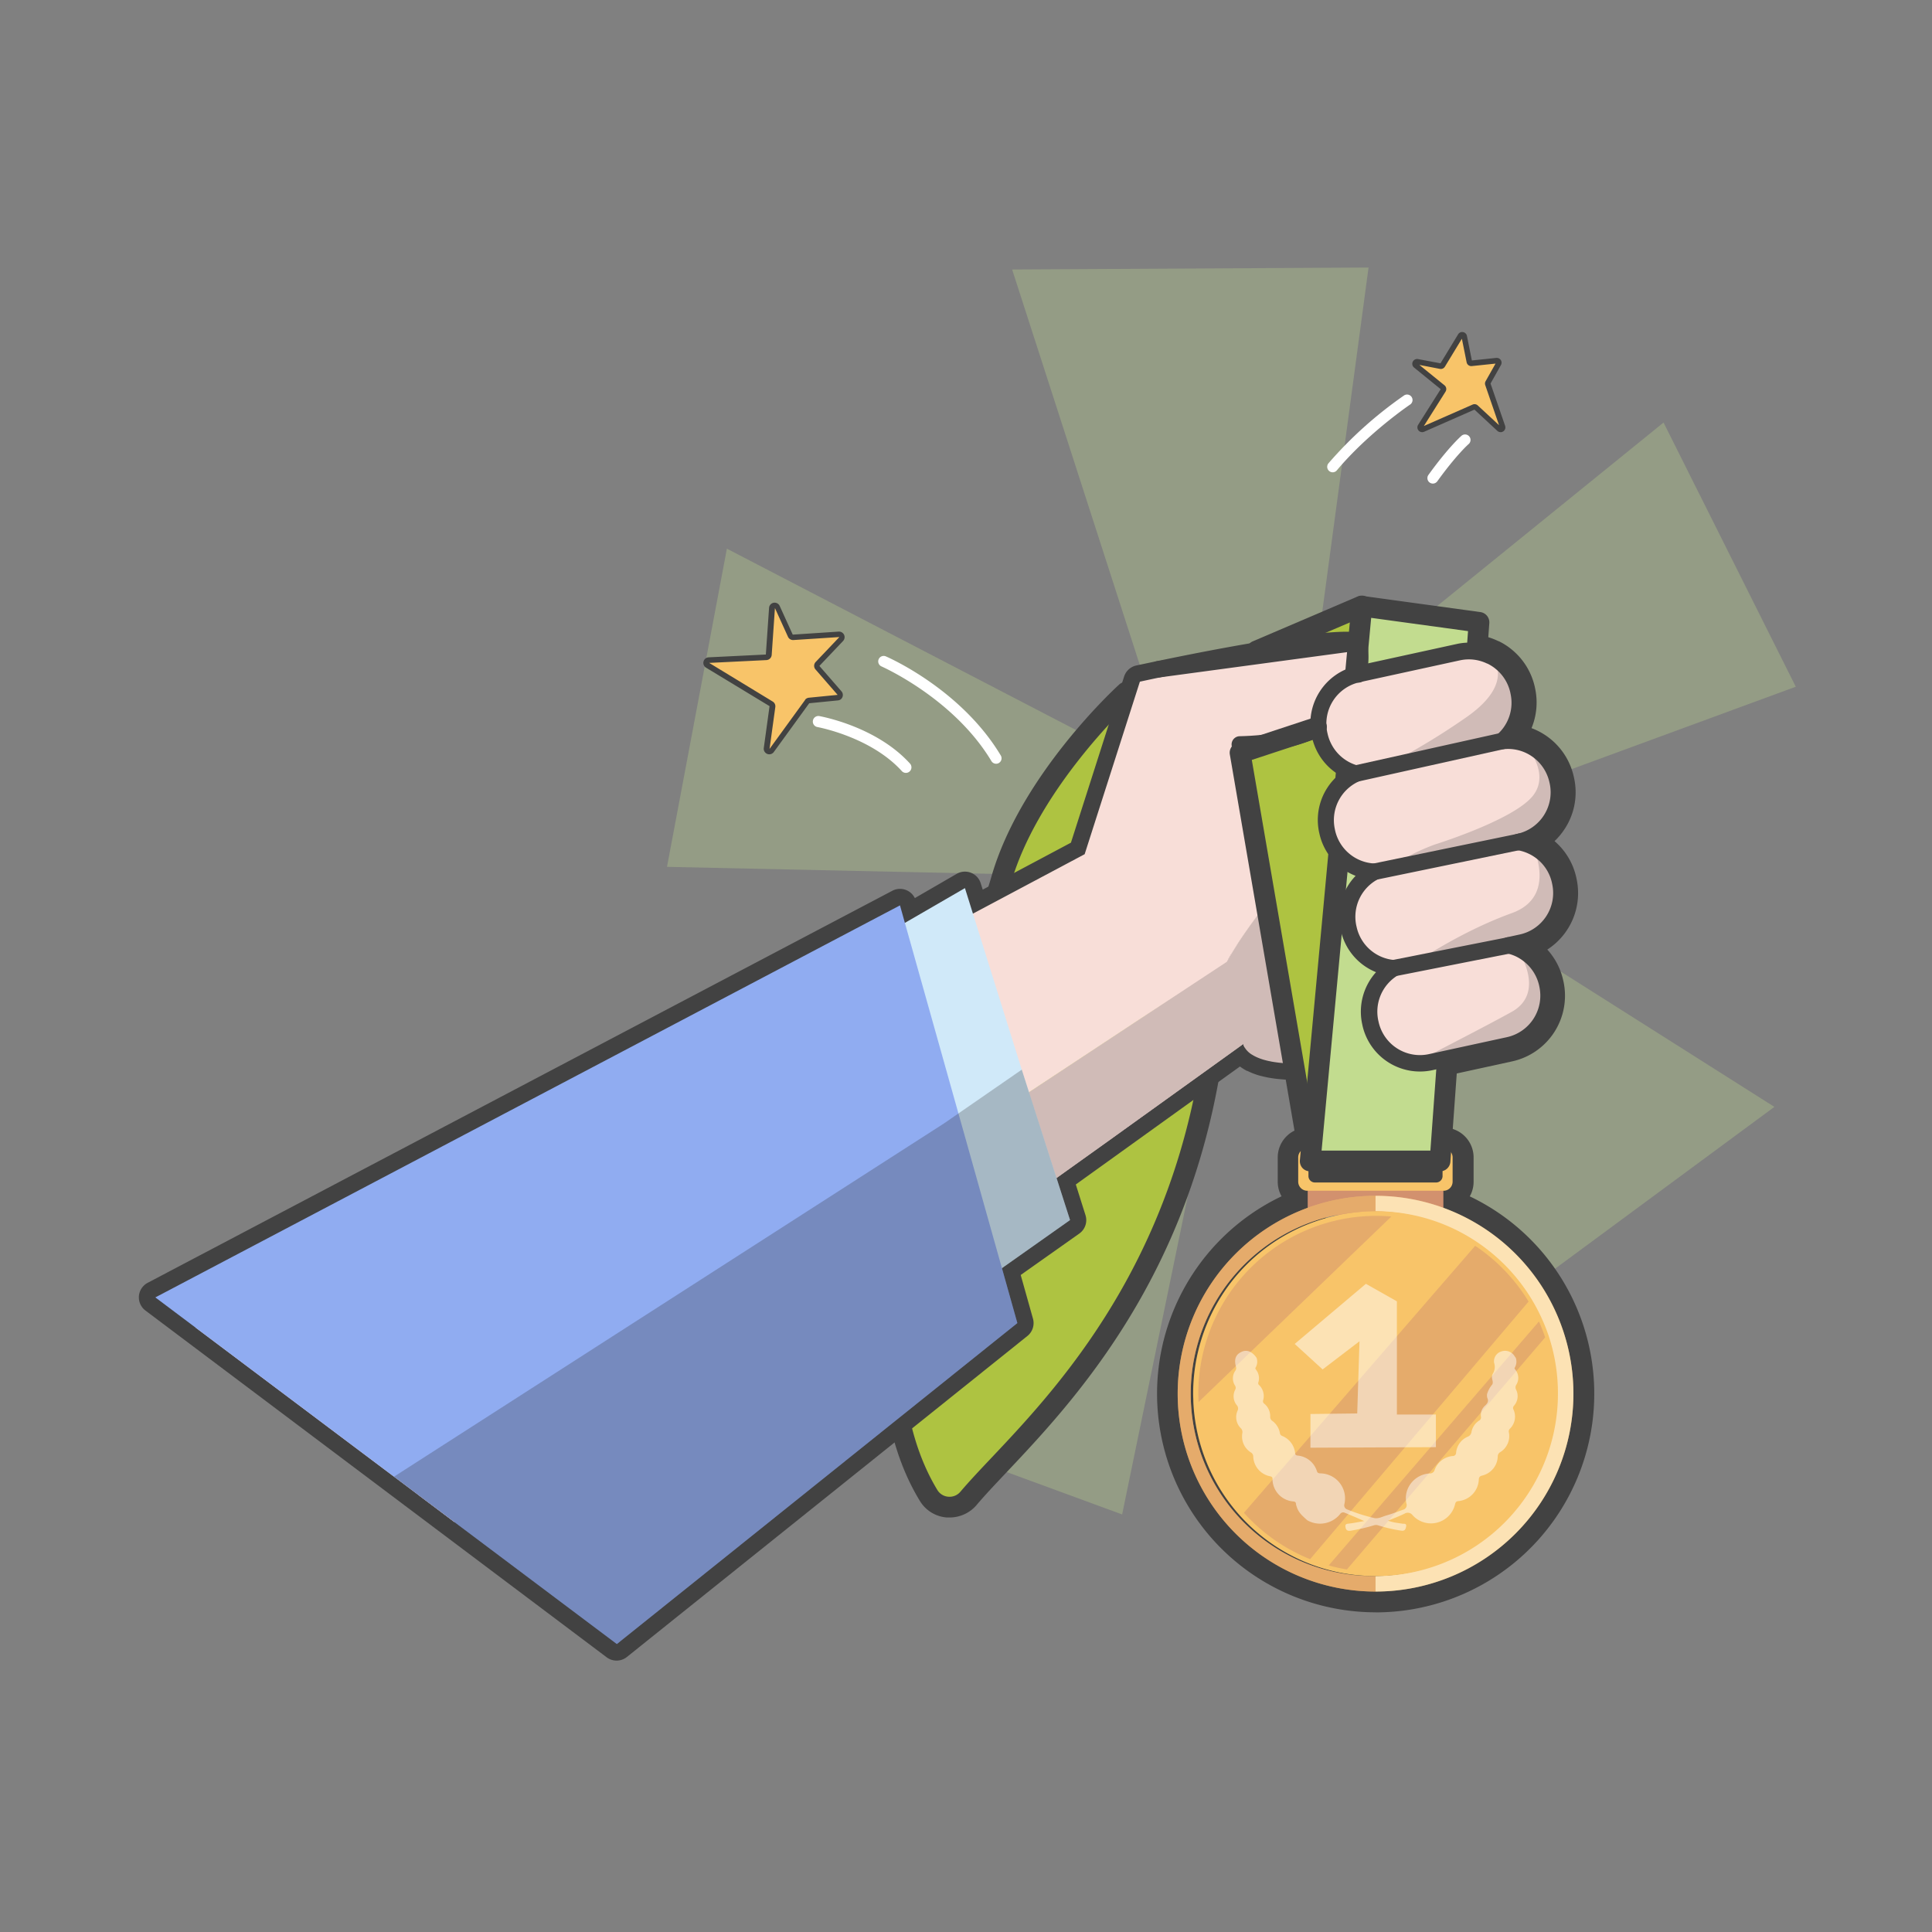 <svg id="Layer_1" data-name="Layer 1" xmlns="http://www.w3.org/2000/svg" viewBox="0 0 600 600"><rect x="0" y="0" width="600" height="600" fill="#808080" stroke="none"/><defs><style>.cls-1,.cls-11{fill:#c2dc8f;}.cls-1{opacity:0.3;}.cls-2{fill:#f8c469;}.cls-3{fill:#424242;}.cls-10,.cls-4{fill:#fff;}.cls-5{fill:#aec341;}.cls-6{fill:#f8ded8;}.cls-7{fill:#d0bbb7;}.cls-8{fill:#d2916e;}.cls-10,.cls-9{opacity:0.5;}.cls-12{fill:#d0e9f9;}.cls-13{fill:#90acf1;}.cls-14{opacity:0.24;}.cls-15{fill:#221f1f;}</style></defs><title>huy chuong</title><g id="cầm_huy_chương" data-name="cầm huy chương"><polygon class="cls-1" points="350.53 265.31 354.86 272.4 207.14 269.21 225.74 170.39 355.07 237.57 349.09 244.56 358.48 258.87 350.53 265.31"/><polygon class="cls-1" points="384.05 297.83 348.49 470.33 250.64 434.39 363.7 286.01 363.75 285.99 380 291.67 384.05 297.83"/><polygon class="cls-1" points="406.54 220.45 387.17 236.15 368.32 224.21 362.05 231.54 314.32 83.69 425.02 83.08 406.54 220.45"/><polygon class="cls-1" points="557.7 213.27 426.94 261.33 403.07 246.22 406.54 220.45 516.63 131.22 557.7 213.27"/><polygon class="cls-1" points="551.06 343.75 458.83 411.8 384.05 297.83 384.96 293.4 380 291.67 373.84 282.28 390.31 276.23 396.52 276.56 396.89 273.81 424.56 263.64 551.06 343.75"/><path class="cls-2" d="M239.76,188.79l-1,14.5a.86.86,0,0,1-.82.8l-17.76.87a.87.87,0,0,0-.41,1.61l19.73,12a.89.89,0,0,1,.41.86l-1.8,13a.87.87,0,0,0,1.56.63l11-15.16a.87.87,0,0,1,.61-.35l8.91-.88a.87.87,0,0,0,.57-1.43l-6.86-7.89a.86.86,0,0,1,0-1.17l7.37-7.74a.87.87,0,0,0-.69-1.46l-14.27.94a.88.88,0,0,1-.85-.51l-4.05-8.9A.86.86,0,0,0,239.76,188.79Z"/><path class="cls-3" d="M261.22,217.1a1.75,1.75,0,0,1-1,.42l-8.91.88-11,15.15a1.73,1.73,0,0,1-3.11-1.25l1.79-13-19.72-11.95a1.73,1.73,0,0,1,.81-3.21l17.76-.87,1-14.5a1.73,1.73,0,0,1,3.3-.59l4.05,8.91,14.28-.94a1.73,1.73,0,0,1,1.36,2.91l-7.36,7.75,6.86,7.89a1.73,1.73,0,0,1-.17,2.44Zm-11,0a1.81,1.81,0,0,1,1-.42l8.91-.88-6.87-7.9a1.72,1.72,0,0,1,.06-2.32l7.36-7.74-14.27.93a1.73,1.73,0,0,1-1.69-1l-4.05-8.91-.87-.06.86.06-1,14.5A1.74,1.74,0,0,1,238,205l-17.76.87,19.73,12a1.73,1.73,0,0,1,.81,1.71l-1.79,13,11-15.15A1.84,1.84,0,0,1,250.21,217.1Z"/><path class="cls-2" d="M439.62,113.48l8.41,6.83a.65.65,0,0,1,.14.85l-7.07,11.21a.65.65,0,0,0,.8.94l15.75-6.93a.63.63,0,0,1,.69.12l7.19,6.68a.64.64,0,0,0,1.05-.68L462,119.29a.63.63,0,0,1,0-.52l3.28-5.82a.65.65,0,0,0-.63-1l-7.76.82a.65.65,0,0,1-.7-.52l-1.57-7.81a.65.65,0,0,0-1.19-.21L448,113.39a.65.65,0,0,1-.67.3l-7.18-1.34A.64.64,0,0,0,439.62,113.48Z"/><path class="cls-3" d="M466,134.2a1.43,1.43,0,0,1-1-.4l-7.1-6.59-15.61,6.87a1.49,1.49,0,0,1-1.87-2.16l7-11.06-8.28-6.72h0a1.5,1.5,0,0,1,1.22-2.63l7,1.32,5.47-9a1.45,1.45,0,0,1,1.53-.69,1.48,1.48,0,0,1,1.21,1.17l1.53,7.63,7.58-.79a1.49,1.49,0,0,1,1.4.67,1.47,1.47,0,0,1,.05,1.55l-3.23,5.74,4.52,13.11a1.49,1.49,0,0,1-1.41,2Zm-25.2-20.87,7.79,6.32a1.51,1.51,0,0,1,.32,2l-6.72,10.65,15.13-6.65a1.47,1.47,0,0,1,1.62.27l6.6,6.12-4.28-12.43a1.49,1.49,0,0,1,.11-1.22l3.08-5.47-7.36.77a1.48,1.48,0,0,1-1.62-1.19l-1.47-7.3-5.27,8.67a1.48,1.48,0,0,1-1.55.69ZM447.5,121Z"/><path class="cls-4" d="M413.88,146.68a1.71,1.71,0,0,1-1.32-2.79,126.07,126.07,0,0,1,23.37-21,1.7,1.7,0,1,1,1.9,2.81c-.13.09-13,8.82-22.66,20.37A1.71,1.71,0,0,1,413.88,146.68Z"/><path class="cls-4" d="M445,150.18a1.68,1.68,0,0,1-1-.32,1.7,1.7,0,0,1-.39-2.37c6.18-8.58,10.1-12,10.26-12.15a1.7,1.7,0,1,1,2.23,2.57c-.07.05-3.84,3.38-9.73,11.56A1.71,1.71,0,0,1,445,150.18Z"/><path class="cls-4" d="M282.47,239.6a1.72,1.72,0,0,1-2.41-.14c-9.67-10.66-26.14-13.66-26.31-13.69a1.73,1.73,0,0,1,.6-3.4c.72.13,17.79,3.22,28.26,14.77a1.73,1.73,0,0,1-.12,2.44Z"/><path class="cls-4" d="M310.46,236.77l-.24.18a1.7,1.7,0,0,1-2.33-.59c-11.73-19.55-34-29.33-34.2-29.43a1.7,1.7,0,0,1,1.34-3.12c1,.42,23.47,10.3,35.77,30.81A1.69,1.69,0,0,1,310.46,236.77Z"/><path class="cls-5" d="M349.72,215s-29.87,27.28-38.77,58.3C302.5,302.68,255.28,410,288.41,464.4a7.65,7.65,0,0,0,12.39.92c18-21.4,73.54-65.48,78-162.11,5.44-117.93,7.44-95.95,7.44-95.95Z"/><path class="cls-3" d="M294.92,471.27l-.83,0a10.7,10.7,0,0,1-8.43-5.17c-12.47-20.46-15.3-50.52-8.43-89.33,5.7-32.17,16.86-64.15,24.25-85.31,2.83-8.11,5.06-14.51,6.37-19.07,9-31.53,38.45-58.65,39.7-59.79a3.16,3.16,0,0,1,1.51-.77l33.47-7.05a3.35,3.35,0,0,1,3.16-2.33c1.27,0,3.39.53,3.76,4.55a3.22,3.22,0,0,1-1.52,3c-.94,6.59-2.87,27.48-5.91,93.36-3.9,84.54-46.61,129.72-69.55,154-3.64,3.86-6.78,7.18-9.2,10.06A11,11,0,0,1,294.92,471.27Zm56.35-253.36C347,222,321.88,246.82,314,274.14c-1.35,4.73-3.62,11.21-6.48,19.41-7.32,21-18.38,52.66-24,84.31-6.59,37.23-4,65.78,7.58,84.86a4.35,4.35,0,0,0,3.43,2.1,4.4,4.4,0,0,0,3.75-1.57c2.54-3,5.74-6.41,9.45-10.33,22.37-23.66,64-67.71,67.79-149.86,1.74-37.57,3.3-64.85,4.65-81.08.35-4.22.69-7.69,1-10.37Z"/><polygon class="cls-5" points="422.93 188.23 398.17 198.22 422.44 197.6 422.93 188.23"/><path class="cls-3" d="M424.39,208.35l-.28,0-34.06-3a3.22,3.22,0,0,1-1-6.17l32.6-13.94a3.21,3.21,0,0,1,4.48,2.68l1.46,16.9a3.23,3.23,0,0,1-3.21,3.5Zm-21-8.28,17.43,1.51-.75-8.64Z"/><path class="cls-3" d="M43.14,402.52a5.14,5.14,0,0,1,2.72-4.13L277.11,276.64a5.13,5.13,0,0,1,7,2.27l13-7.53a5.12,5.12,0,0,1,7.45,2.9l.64,2,27.39-14.58,16.51-51.59a5.12,5.12,0,0,1,3.79-3.44c.13,0,13.15-2.87,27.79-5.55,32.31-5.91,39.09-5,41.32-4.69a5.12,5.12,0,0,1,4.31,4c0,.14.23,1.09.39,2.58l25.14-5.49a20.65,20.65,0,0,1,13.51,1.6l.08,0a19.87,19.87,0,0,1,3.71,2.32h0l.16.13a20.82,20.82,0,0,1,7.37,11.87l.06.29a20.88,20.88,0,0,1-1.1,12.4,20.93,20.93,0,0,1,13.13,15.1l.07.33A20.7,20.7,0,0,1,486,257.32a21.36,21.36,0,0,1-3.22,3.9,20.74,20.74,0,0,1,6.76,11.35l.07.33a20.88,20.88,0,0,1-9.08,22,20.83,20.83,0,0,1,4.95,9.61l.07.3a20.87,20.87,0,0,1-15.94,24.81l-24.18,5.28a21.15,21.15,0,0,1-6.73.36,20.76,20.76,0,0,1-9.12-3.27l-.25,0-.07,0-1.74.36-1,.21-.57.11-.78.15-1.13.22-1.12.21-3.32.57-.32.05-2.59.39-1.25.18-.21,0-1,.13c-1.25.16-2.48.29-3.71.4l-1.05.09c-1,.09-1.89.15-2.74.19s-1.55.08-2.32.09h-2.29l-.71,0h-.71c-.9,0-1.81-.08-2.67-.15l-.57-.05c-.67-.06-1.32-.13-2-.23l-1.52-.24-1-.21-.5-.11-.48-.12-.42-.11-.07,0a22.06,22.06,0,0,1-3.73-1.37l-.37-.18-.06,0-.06,0-.27-.14-.48-.27-.29-.18a13.18,13.18,0,0,1-1.13-.77l-37.37,26.86-.08.06-13.53,9.72,3,9.5a5.11,5.11,0,0,1-1.92,5.75l-18.19,12.86,3.81,13.56a5.13,5.13,0,0,1-1.73,5.38l-95.5,76.54-28.88,23.15a5.13,5.13,0,0,1-6.28.1L45.17,407A5.13,5.13,0,0,1,43.14,402.52Zm174.11,80.91L310.1,409l-3.87-13.78a5.11,5.11,0,0,1,2-5.57l18.09-12.77-3-9.48a5.12,5.12,0,0,1,1.88-5.72l16.47-11.84.09-.06L383.13,320a5.11,5.11,0,0,1,7.92,2.8,3.14,3.14,0,0,0,.6.45h0l.14.09.16.08.2.11.06,0a12.56,12.56,0,0,0,2,.71l.2,0,.15,0,.15,0,.18,0,.22.05h.07c.22.05.44.1.69.14s.74.13,1.11.18,1,.13,1.44.17l.5,0c.69.06,1.41.1,2.13.12h3.17l2-.08c.75,0,1.53-.1,2.41-.17l1-.09c1.08-.1,2.21-.22,3.34-.36l.92-.12.17,0,1.2-.17c.81-.11,1.64-.24,2.5-.38h.14c1.08-.17,2.19-.37,3.23-.56l1-.18,1.13-.22.67-.13.58-.11,1-.2,1.61-.34.11,0,1.16-.25.17,0h0l.45-.1.66-.15a5.15,5.15,0,0,1,4.49,1.09,10.51,10.51,0,0,0,9.15,2.3l24.19-5.27A10.64,10.64,0,0,0,475.55,307l-.07-.3a10.62,10.62,0,0,0-6.22-7.51l-.24-.09a10,10,0,0,0-1.54-.48,5.12,5.12,0,0,1,.06-10l4-.87a10.62,10.62,0,0,0,8.12-12.61l-.07-.33a10.64,10.64,0,0,0-8.76-8.23,5.12,5.12,0,0,1-.33-10.06l.26-.06a10.61,10.61,0,0,0,8.11-12.61l-.07-.34a10.67,10.67,0,0,0-7.08-7.82,10.38,10.38,0,0,0-4.44-.45,5.13,5.13,0,0,1-3.93-9,10.64,10.64,0,0,0,3.41-10.3l-.07-.29a10.46,10.46,0,0,0-3.8-6.08l-.14-.11a9.54,9.54,0,0,0-1.8-1.1l-.08,0a10.45,10.45,0,0,0-6.81-.78l-31,6.77-.36.08-.31.06a5.15,5.15,0,0,1-4.29-1.4,5.09,5.09,0,0,1-1.52-4.24c.06-.58.1-1.18.12-1.81h0v-.48c-5.05.17-14.9,1.21-34.1,4.71-10.39,1.9-20,3.89-24.57,4.86l-16.24,50.76a5.17,5.17,0,0,1-2.47,3l-34.68,18.45a5.1,5.1,0,0,1-4.35.22,5.16,5.16,0,0,1-2.95-3.21l-.56-1.81L283.59,291a5.12,5.12,0,0,1-7.27-2.41L57.79,403.69l133.68,100.4ZM389.58,326.84l-.49.85.49-.85Zm2.05-3.59-.39.67V324l.42-.72Zm.14.09h0Zm-.74-.58h0Zm27.07,1h0Zm0,0h0Zm0,0h0Zm0,0h0Zm4.75-109.42h0Zm-6.27-7.07v0Zm0,0h0Zm0-.34v0ZM388.23,231.3a5.12,5.12,0,0,1,4.44-5.71l.4-.05a5.34,5.34,0,0,1,.69,0,4.42,4.42,0,0,1,.63-.14l.25,0h0l.26,0a5.12,5.12,0,0,1,1.88,10.07l-.42.07h-.08l-.4.07a5.62,5.62,0,0,1-.7.05l-.32.08-.49.09h-.11l-.24,0-.1,0h0a5.11,5.11,0,0,1-5.7-4.46Z"/><path class="cls-6" d="M377.88,306.8s4.73,27.68,51,17.77c12-2.56,19.49-8.73,24-16.47l-8.68-73.86-1.54-13.07-10.93-2.32-2.14-.46-10.47-.87a20.33,20.33,0,0,0,1.84-4.75c-2.2,6.13-9.92,18.29-36.51,18.46,0,0,18,36.84,5.37,54S377.88,306.8,377.88,306.8Z"/><path class="cls-7" d="M130.09,464.4,141,472.61l29.43,6.55,19.93-14.32,117.08-84.15,20.66-14.84L344.68,354h0l41.44-29.78h0a.11.11,0,0,0,0,.05s0,0,0,0a.06.06,0,0,0,0,0,3.52,3.52,0,0,0,.4,1,6.75,6.75,0,0,0,2.44,2.35l.16.09a2.91,2.91,0,0,0,.35.2,1.46,1.46,0,0,0,.25.13l.25.13a16.55,16.55,0,0,0,2.86,1.05l.39.1.4.1.41.09.87.18q.63.12,1.32.21c.54.08,1.11.15,1.71.2l.53.05c.75.06,1.55.1,2.4.13h3.43l2.18-.09c.83,0,1.68-.1,2.58-.18l1-.09c1.12-.1,2.28-.23,3.51-.38l1-.12.15,0,.85-.12.4-.06c.84-.11,1.71-.25,2.59-.39l.14,0c1.07-.17,2.18-.36,3.31-.57l1.21-.23,1-.19.74-.14,1.53-.31,1.67-.35,1.29-.28.2,0,1.12-.26h0c6.78-1.54,14.58-3.6,23.56-6.32l-1.42-12c13-22.16,1.6-57.17,1.6-57.17s-5.65-9.26-10.28-16.7c-3-4.87-5.63-9-5.89-9.15s-3.24-3-6.58-6.23l-9.92-9.53a14.89,14.89,0,0,1-.85,3.44h0a22,22,0,0,1-3.39,6.1c-.06.09-.13.17-.19.25-.2.24-.4.49-.61.73-.06.07-.12.15-.19.22-.33.36-.67.73-1,1.1-.15.16-.32.32-.49.48l-.3.27-.57.51-.3.25c-.41.36-.86.7-1.32,1l-.29.2-.34.25-.36.24-.73.48-.77.47-.39.23-.41.23c-.26.15-.52.28-.79.42l-.05,0h0l-.37.19-.13.07-.34.16-.28.13-.14.07-.37.17-.13.06-.38.16-.11.05h0l-.09.05-.11,0-.25.1c-.48.21-1,.4-1.49.59l-.16.06-1.42.48-.2.06h0l-.33.1-.25.07-1.53.43-.51.13h-.05l-.57.14c-.6.15-1.22.28-1.86.41l-.21,0-.44.08h-.07l-.59.11-.12,0h0l-.37.06-.31,0c-.41.06-.83.13-1.26.18l-.23,0-.37,0h0l-.23,0-.15,0-.34,0-.51.06-.21,0-.74.07-.25,0-.5,0-.76.06h-.25l-.48,0h-.13l-1,0h0c-.52,0-1,.05-1.57.06h-.54l-1.14,0h0l0,0h0c0,.08.14.31.32.67l.06.14a2.56,2.56,0,0,0,.11.24l.16.34c0,.06.05.13.08.2l.16.34c0,.09.08.19.13.29l.53,1.23c0,.1.09.21.13.31.17.39.34.8.51,1.22l0,0c.66,1.61,1.41,3.54,2.19,5.71.25.73.52,1.49.78,2.26.62,1.87,1.24,3.87,1.81,6l.15.53c0,.16.09.33.13.5a.06.06,0,0,1,0,0c.14.52.27,1.05.41,1.58,0,.18.08.36.13.54.22.9.42,1.82.61,2.75.08.36.15.72.22,1.1l.21,1.11a2.21,2.21,0,0,0,.06.34c.23,1.38.44,2.77.59,4.16l.06.55c0,.38.08.76.1,1.14,0,.18,0,.36,0,.54,0,.56.08,1.13.1,1.68,0,.29,0,.56,0,.84,0,1,0,2,0,3l-.06,1.09v0c0,.17,0,.34,0,.51l0,.29a2,2,0,0,1,0,.25c0,.37-.07.75-.12,1.11,0,.17-.05.32-.07.48a2.34,2.34,0,0,1,0,.26,2,2,0,0,1,0,.26s0,.09,0,.13,0,.17,0,.25,0,.15,0,.23-.05.29-.08.43l0,.16c0,.12-.05.24-.07.35-.08.34-.15.67-.23,1v0c-.08.33-.17.66-.27,1l-.09.31c0,.09,0,.18-.08.27s-.11.34-.17.51,0,.15-.08.21c-.07.22-.15.43-.23.63s-.09.23-.14.35a.56.56,0,0,1,0,.12c-.06.15-.12.29-.19.44l-.17.39c-.17.37-.35.73-.54,1.09l0,0a3.07,3.07,0,0,1-.17.31c-.07.13-.14.26-.22.39s0,0,0,0h0l-.2.34-.35.55c-.17.26-.36.51-.54.76-2.16,2.94-3.94,5.51-5.4,7.74-.36.55-.7,1.09-1,1.61l-.47.76c-.15.25-.31.49-.45.73s-.28.48-.42.7l-.39.68-.37.65-.34.61L354,316.49l-34.46,22.75-20,13.24L161.85,443.42l-31.76,21Z"/><polygon class="cls-7" points="123.55 468.71 123.55 468.72 123.56 468.72 123.55 468.71"/><path class="cls-7" d="M130.09,464.4,141,472.61l29.43,6.56h0l19.93-14.32,117.08-84.15,20.66-14.84L344.68,354h0l41.44-29.78h0a.13.13,0,0,0,0,.05v0h0a3.31,3.31,0,0,0,.42,1l3.44-3.19,7.85-7.3L381,298.69h0L354,316.49l-34.45,22.75-20,13.25L161.86,443.42Z"/><path class="cls-6" d="M130.09,464.4h0l31.77-21,137.68-90.93,20-13.25L354,316.49,381,298.7h0l.34-.61.37-.65.39-.68c.14-.22.28-.46.42-.7s.3-.48.45-.73l.47-.76c.33-.52.67-1.06,1-1.61,1.46-2.23,3.24-4.8,5.4-7.74.18-.25.37-.5.54-.76l.35-.55.21-.35s0,0,0,0,.15-.26.22-.39l.19-.34c.19-.36.37-.72.54-1.09l.17-.39c.07-.15.13-.29.19-.44a.56.56,0,0,0,0-.12c.05-.12.1-.23.14-.35s.16-.41.23-.63c0-.06.05-.14.08-.21a3.58,3.58,0,0,0,.11-.35l.06-.16c0-.09.05-.18.08-.27l.09-.31c.1-.32.19-.65.27-1v0c.08-.33.15-.66.23-1,0-.11.05-.23.07-.35l0-.16c0-.14,0-.29.08-.43s0-.15,0-.23l.06-.38c0-.17.06-.34.08-.52s0-.31.07-.48c.05-.36.08-.74.12-1.11a2,2,0,0,0,0-.25l0-.29c0-.17,0-.34,0-.51v0l.06-1.09c0-1,0-2,0-3,0-.28,0-.55,0-.84,0-.55-.06-1.12-.1-1.68,0-.18,0-.36,0-.54,0-.38-.06-.76-.1-1.14l-.06-.55c-.15-1.39-.36-2.78-.59-4.16l-.06-.34-.21-1.11c-.07-.38-.14-.74-.22-1.1-.19-.93-.39-1.85-.61-2.75-.05-.18-.09-.36-.13-.54-.14-.53-.27-1.06-.41-1.58a.06.06,0,0,0,0,0c0-.17-.09-.34-.13-.5l-.15-.53-.15-.56c-.53-1.89-1.09-3.7-1.66-5.4-.26-.78-.52-1.53-.78-2.26-.56-1.57-1.11-3-1.62-4.3-.19-.49-.38-1-.57-1.41l0,0c-.17-.43-.34-.84-.51-1.22,0-.1-.08-.21-.13-.31l-.53-1.23c-.05-.1-.09-.2-.13-.29l-.16-.34c0-.07-.05-.14-.08-.2l-.16-.34a2.56,2.56,0,0,1-.11-.24l-.06-.14c-.17-.37-.28-.6-.32-.67h0a.08.08,0,0,1,0,0l1.14,0c.36,0,.72,0,1.07,0l1,0h0l1,0h.13l.48,0h.25l.37,0,.39,0,.5,0,.25,0,.74-.07.21,0,.51-.06.34,0,.15,0,.23,0h0l.37,0,.11,0,.12,0c.43-.05.85-.12,1.26-.18l.31,0,.36-.06h.06l.12,0,.59-.11h.07l.44-.08.21,0c.64-.13,1.26-.26,1.86-.41l.57-.14h.05l.51-.13,1.53-.43.25-.07.33-.1.13-.05.09,0,1.42-.48a.52.52,0,0,1,.16-.06c.51-.19,1-.38,1.49-.59l.25-.1.11,0,.13-.06.11-.05.38-.16.13-.06.37-.17.14-.07.28-.13.34-.16.13-.07.37-.19h0l.05,0c.27-.14.53-.27.79-.42l.41-.23.39-.23.77-.47.73-.48.36-.24.34-.25.29-.2c.46-.35.91-.69,1.32-1l.3-.25.57-.51.3-.27.49-.48c.37-.37.71-.74,1-1.1.07-.07.13-.15.19-.22.21-.24.41-.49.61-.73.06-.08.13-.16.19-.25a22,22,0,0,0,3.39-6.1h0a22.94,22.94,0,0,0,.6-3.38q.12-1.19.15-2.25V207c0-.19,0-.37,0-.54s0-.18,0-.27v-.41c0-.11,0-.23,0-.35s0-.32,0-.47h0a22.7,22.7,0,0,0-.4-3.45c-6.61-.9-24.18,1.81-39.71,4.65C366.87,208.88,354,211.7,354,211.7l-17.15,53.58-34.68,18.45-19.08,10.16-49.42,26.29-173,92.06Z"/><polygon class="cls-5" points="406.9 360.55 385.11 233.78 420.64 222.1 447.22 360.55 406.9 360.55"/><path class="cls-3" d="M447.22,363.77H406.9a3.21,3.21,0,0,1-3.17-2.67L381.94,234.33a3.22,3.22,0,0,1,2.17-3.61L419.64,219a3.22,3.22,0,0,1,2.64.29,3.27,3.27,0,0,1,1.53,2.17l26.57,138.44a3.16,3.16,0,0,1-.68,2.66A3.22,3.22,0,0,1,447.22,363.77Zm-37.61-6.44h33.71l-25.15-131L388.76,236Z"/><path class="cls-3" d="M427.19,500.72A67.91,67.91,0,0,1,398,371.52a9.17,9.17,0,0,1-1.19-4.54v-7.53a9.28,9.28,0,0,1,9.27-9.27h42.3a9.27,9.27,0,0,1,9.26,9.27V367a9.17,9.17,0,0,1-1.19,4.54,67.91,67.91,0,0,1-29.22,129.2ZM425.41,483H426a6.45,6.45,0,0,1,6,4.61,55.1,55.1,0,0,0,50-50,6.46,6.46,0,0,1-4.61-6v-.8l0-.42,0-.39c0-.12,0-.24,0-.36v-.06c0-.14,0-.28,0-.42l0-.35a6.74,6.74,0,0,1,0-1.19,6.2,6.2,0,0,1-.26-1.15l0-.26c0-.16,0-.32,0-.47s-.05-.29-.08-.43l-.05-.36c0-.14,0-.29,0-.43a3,3,0,0,1-.09-.43l-.05-.26a6.62,6.62,0,0,1-.11-1.17v0a6.66,6.66,0,0,1-.36-1.12l-.06-.22c0-.15-.06-.3-.08-.44s-.1-.32-.14-.48l-.08-.31a2.59,2.59,0,0,1-.09-.4c-.05-.13-.09-.27-.13-.41l-.09-.3-.12-.5c-.06-.15-.12-.31-.17-.48l0-.11a4.94,4.94,0,0,1-.13-.52,5.42,5.42,0,0,1-.22-.56l-.18-.53a3.38,3.38,0,0,1-.11-.34l-.12-.29-.18-.5c-.05-.11-.08-.22-.12-.33l-.13-.3c-.05-.15-.11-.29-.17-.44l-.06-.14c0-.09-.07-.19-.11-.28l-.09-.22q-.22-.53-.45-1l0-.06c-.2-.44-.4-.88-.61-1.31l0,0,0-.08h0c-.1-.2-.2-.41-.31-.62l-.3-.58-.09-.19-.13-.22c-.14-.28-.3-.56-.45-.84h0l-.13-.25-.12-.21c-.18-.32-.37-.63-.56-.95l-.24-.43c-.1-.14-.2-.28-.29-.43l-.27-.44-.18-.29a3.88,3.88,0,0,1-.23-.33l-.31-.46-.18-.29a3.15,3.15,0,0,1-.22-.29l-.34-.48-.19-.28a3.15,3.15,0,0,1-.22-.29l-.35-.46-.21-.29-.22-.27-.37-.47c-.08-.09-.15-.19-.22-.28a2.43,2.43,0,0,1-.2-.25l-.42-.5-.22-.27-.19-.21-.5-.57-.05,0-.17-.21a1.59,1.59,0,0,1-.13-.13c-.28-.31-.57-.62-.86-.92a.69.69,0,0,1-.11-.13l-.18-.17-.63-.64-.14-.14-.19-.19-.62-.58-.15-.15-.19-.17-.62-.57-.17-.16-.18-.15-.67-.58-.16-.14-.15-.12-.77-.63-.14-.12-.1-.07c-.33-.26-.65-.51-1-.76l0,0c-.71-.53-1.44-1.05-2.18-1.54L455,391l-.12-.08-1-.64-.17-.11-.16-.1h0l-.93-.57-.19-.11-.12-.07c-.41-.24-.83-.47-1.25-.7h0l-.1-.06c-.38-.2-.76-.4-1.15-.59l-.18-.1-.23-.11-.88-.42-.23-.12-.21-.09-.33-.15-.64-.28h0l-.2-.09-.12-.05-1.29-.53-.16-.06-.23-.08-.95-.36-.25-.09-.24-.08-.93-.31-.24-.09-.21-.06-1.35-.41h0l-.12,0-1.28-.34-.2,0-.25-.06-1-.23a6.45,6.45,0,0,1-5.06-6.29,6.05,6.05,0,0,1,.16-1.39,6.46,6.46,0,0,1,1.13-2.48H412.56v1.43a6.45,6.45,0,0,1-4.23,6.05A55.21,55.21,0,0,0,372.39,428a6.44,6.44,0,0,1,4.61,6l0,.62c0,.1,0,.2,0,.29s0,.17,0,.25c0,.24,0,.47,0,.71a2.26,2.26,0,0,1,0,.26,1.94,1.94,0,0,1,0,.24l.06.67c0,.09,0,.18,0,.27a2.13,2.13,0,0,1,0,.25l.06.57s0,.06,0,.08a2.45,2.45,0,0,1,0,.27c0,.1,0,.19,0,.28s.05.42.08.63l0,.27c0,.1,0,.2.05.3l0,.16.06.43a2.91,2.91,0,0,1,0,.31c0,.11.05.23.07.35l.12.66c0,.17.05.33.07.49s.08.3.11.46l.1.48c0,.12.05.24.07.36s0,.2.08.31l.12.5c0,.11.05.23.07.34l.09.31.13.51c0,.1.05.21.07.31s.07.21.1.32l.14.49c0,.1.05.21.08.32s.08.22.11.33l.14.46c0,.11.07.23.1.34s.09.25.13.37l.13.38c.05.16.1.32.14.48s.14.33.2.5l.05.12c.06.18.12.37.17.55s.16.34.23.52l.13.33c.05.13.1.25.14.38s.12.25.17.37l.16.38c.06.12.1.24.15.36l.15.31.19.42.14.33.16.32.19.4.15.32.18.34.19.37c.06.11.11.23.16.34a3.79,3.79,0,0,1,.2.34l.18.34c.08.15.16.3.23.46s.19.29.27.44l.06.11a4.59,4.59,0,0,1,.26.49c.11.15.21.3.31.46l.2.33.2.34.21.32.24.37c.07.1.13.2.19.3l.19.27.28.42c.06.09.12.17.17.26a2.48,2.48,0,0,1,.19.26l.3.42a2.2,2.2,0,0,1,.17.25l.2.25.31.43c.06.07.11.15.17.23l.2.25.33.42c.06.07.11.15.17.23l.21.24c.22.28.45.55.68.82l.18.22.15.17c.11.14.23.27.34.39l.09.1.16.2.14.14c.61.68,1.25,1.35,1.88,2h0l.05.05.11.11.8.77.13.13.17.15.69.63.16.15.19.16h0c.2.19.41.37.62.55l0,0,.2.18.17.13.74.6.18.15.12.1c.34.27.69.53,1,.79l.13.1.2.15c.25.17.49.35.73.53l.22.16.27.17.61.42a2.27,2.27,0,0,1,.25.18l.27.16.6.38.27.18a2.26,2.26,0,0,1,.26.16l.57.34h0l0,0h0l.27.17.27.15.64.36.1.05.4.25.44.21.1.05.59.31.26.14.33.15.61.3.29.15.32.14.61.27.3.15.31.12.63.26.33.15.28.1.58.23.34.14.29.1.9.31.3.12.32.09c.3.1.61.21.93.3l.15,0,.24.07.92.27.12,0,.17.05h0l.91.24.18,0,.23.06.81.19.23.05.25,0,.76.16.27.06.27,0,.7.13.35.07.36.05.39.06.4.07.42,0,.33.05a5.4,5.4,0,0,1,.58.09l.57,0,.32,0,.43,0,.41,0,.44,0,.39,0h.38l.45,0,.39,0Z"/><rect class="cls-8" x="406.12" y="368.21" width="42.13" height="9.2"/><path class="cls-2" d="M427.19,376.18v-4.81a61.45,61.45,0,1,0,0,122.9v-4.8a56.65,56.65,0,1,1,0-113.29Z"/><g class="cls-9"><path class="cls-8" d="M427.19,376.18v-4.81a61.45,61.45,0,1,0,0,122.9v-4.8a56.65,56.65,0,1,1,0-113.29Z"/></g><path class="cls-2" d="M488.64,432.82a61.45,61.45,0,0,1-61.45,61.45v-4.8a56.65,56.65,0,0,0,0-113.29v-4.81A61.45,61.45,0,0,1,488.64,432.82Z"/><path class="cls-10" d="M488.64,432.82a61.45,61.45,0,0,1-61.45,61.45v-4.8a56.65,56.65,0,0,0,0-113.29v-4.81A61.45,61.45,0,0,1,488.64,432.82Z"/><path class="cls-2" d="M483.83,432.82a56.64,56.64,0,0,1-56.64,56.65,57.79,57.79,0,0,1-9.37-.77,55.78,55.78,0,0,1-5.79-1.29h0a54.86,54.86,0,0,1-5.92-2,56.75,56.75,0,0,1-35.51-50h0c0-.87-.06-1.73-.06-2.61a56.64,56.64,0,0,1,56.65-56.64c1.61,0,3.21.06,4.78.2a56.26,56.26,0,0,1,26.66,9.32,56.83,56.83,0,0,1,17,17.75,55.91,55.91,0,0,1,3.31,6.33,54.17,54.17,0,0,1,2,5.06A56.55,56.55,0,0,1,483.83,432.82Z"/><g class="cls-9"><path class="cls-8" d="M474.71,404.21l-67.84,80h0a55.34,55.34,0,0,1-20.56-14.4l71.82-82.91A55.51,55.51,0,0,1,474.71,404.21Z"/></g><g class="cls-9"><path class="cls-8" d="M479.86,415.33l-61.57,72.08a55.67,55.67,0,0,1-5.65-1.25l65.3-75.77Q479,412.81,479.86,415.33Z"/></g><g class="cls-9"><path class="cls-8" d="M432.1,377.8l-59.89,57.62c0-.84-.06-1.69-.06-2.54a55.28,55.28,0,0,1,55.28-55.28C429,377.6,430.56,377.67,432.1,377.8Z"/></g><path class="cls-2" d="M448.34,356.62H406a2.83,2.83,0,0,0-2.83,2.83V367A2.83,2.83,0,0,0,406,369.8h42.3a2.82,2.82,0,0,0,2.82-2.82v-7.53A2.83,2.83,0,0,0,448.34,356.62Zm-.34,8.61a2,2,0,0,1-2,2H408.35a2,2,0,0,1-2-2v-4a2,2,0,0,1,2-2H446a2,2,0,0,1,2,2Z"/><polygon class="cls-10" points="402.08 417.37 410.75 425.29 422.2 416.55 421.5 438.96 406.97 439.13 406.97 449.6 445.93 449.43 445.93 439.29 433.82 439.29 433.82 404.14 424.19 398.7 402.08 417.37"/><path class="cls-10" d="M390.25,421.7a3.62,3.62,0,0,1-.3,3c-.2.3,0,.5.16.73a4.25,4.25,0,0,1,.68,3.88.73.73,0,0,0,.24.84,4.72,4.72,0,0,1,1.24,4.74.93.93,0,0,0,.39,1.06,5,5,0,0,1,1.81,4,1.48,1.48,0,0,0,.7,1.35,6,6,0,0,1,2.31,3.69,1.08,1.08,0,0,0,.68.94,6.44,6.44,0,0,1,4.06,5.42c.06.5.31.63.76.69a6.9,6.9,0,0,1,6,4.85c.2.57.55.66,1.06.68a7.77,7.77,0,0,1,7.47,9.55,1.34,1.34,0,0,0,.93,1.67,56,56,0,0,0,8.36,2.66c1.3.28,2.57-.48,3.83-.83,1.68-.48,3.32-1.13,5-1.73a1.48,1.48,0,0,0,1.15-1.93,7.55,7.55,0,0,1,1.33-6.19,7.89,7.89,0,0,1,5.87-3.18,1.47,1.47,0,0,0,1.53-1,6.54,6.54,0,0,1,5.69-4.41,1,1,0,0,0,1-1,6,6,0,0,1,3.61-5,1.85,1.85,0,0,0,1.18-1.53,5.36,5.36,0,0,1,2.38-3.48,1.09,1.09,0,0,0,.55-1.17,3.9,3.9,0,0,1,1.28-3.47c.77-.7,1.19-1.37.69-2.42a3.15,3.15,0,0,1-.07-1.16,8.23,8.23,0,0,1,1.58-2.94c.61-.91-.47-2.08.1-3.12,0-.06,0-.16.07-.22a4,4,0,0,0,.43-3.45,3.21,3.21,0,0,1,2.27-3.52,3.47,3.47,0,0,1,4.13,1.52c.1.17.23.31.34.47a3.62,3.62,0,0,1-.3,3c-.24.36.08.55.25.8a4,4,0,0,1,.18,4.61,1.5,1.5,0,0,0,0,1.53,4.5,4.5,0,0,1-.68,4.93,1,1,0,0,0-.18,1.15,5.25,5.25,0,0,1-1.1,6,1.1,1.1,0,0,0-.32,1.09,5.85,5.85,0,0,1-2.65,6.16,1.55,1.55,0,0,0-.8,1.4,6.29,6.29,0,0,1-4.72,5.86c-.77.19-1.14.43-1.17,1.37a7,7,0,0,1-6.31,6.59c-.72.06-.88.35-1.05.94a7.68,7.68,0,0,1-13.17,3.47,1.89,1.89,0,0,0-2.55-.5c-1.6.79-3.29,1.42-5.09,2.18a15,15,0,0,0,3.21.73c.41.1.85.11,1.26.2s1.36-.23,1.13.93-.67,1.37-1.67,1.21a47,47,0,0,1-7-1.63,2.18,2.18,0,0,0-1.36,0,58.44,58.44,0,0,1-7,1.64c-.83.14-1.6.11-1.78-1-.11-.63-.1-1.07.8-1.16,1.56-.15,3.11-.49,5-.81-2.25-1-4.18-1.82-6.13-2.62a1.14,1.14,0,0,0-1.35.43A8,8,0,0,1,406,472.14c-1.33-1.19-2.72-2.33-3.27-4.14a4.24,4.24,0,0,1-.25-.89c0-.59-.33-.8-.9-.83a7,7,0,0,1-6.39-6.95c0-.54-.2-.72-.71-.85a6.45,6.45,0,0,1-5.27-6.16,1.46,1.46,0,0,0-.64-1.19,5.85,5.85,0,0,1-2.74-6.12,1.64,1.64,0,0,0-.48-1.45,4.88,4.88,0,0,1-1-5.5,1.51,1.51,0,0,0-.26-1.67,4.37,4.37,0,0,1-.48-4.81,1.25,1.25,0,0,0-.07-1.29,4.12,4.12,0,0,1,.1-4.6,1.29,1.29,0,0,0,.21-1.19c-.66-2.36-.1-3.85,1.74-4.68C387.23,419.06,388.94,419.75,390.25,421.7Z"/><polygon class="cls-11" points="447.22 360.55 459.34 193.22 422.93 188.23 406.9 360.55 447.22 360.55"/><path class="cls-3" d="M447.22,363.77H406.9a3.21,3.21,0,0,1-2.38-1,3.25,3.25,0,0,1-.83-2.47l16-172.32a3.22,3.22,0,0,1,3.65-2.89l36.41,5a3.22,3.22,0,0,1,2.77,3.42L450.43,360.78A3.21,3.21,0,0,1,447.22,363.77Zm-36.79-6.44h33.79L455.91,196l-30.08-4.12Z"/><path class="cls-6" d="M409.82,228l.07.31a16,16,0,0,0,1.18,3.44,15.73,15.73,0,0,0,17.1,8.67l.45-.09,31.08-6.77a15.74,15.74,0,0,0,12-18.73l-.07-.31a15.61,15.61,0,0,0-5.66-9v0a16.26,16.26,0,0,0-2.86-1.78h0a15.64,15.64,0,0,0-10.19-1.2l-31.08,6.77A15.75,15.75,0,0,0,409.82,228Z"/><path class="cls-6" d="M418.82,288l.07.31a15.72,15.72,0,0,0,18,12.17c.25,0,.51-.09.76-.15l35-7.62a15.74,15.74,0,0,0,12-18.73l-.07-.31a15.73,15.73,0,0,0-18.73-12l-35,7.63A15.73,15.73,0,0,0,418.82,288Z"/><path class="cls-7" d="M428.17,240.46l.45-.09,31.08-6.77a15.74,15.74,0,0,0,12-18.73l-.07-.31a15.61,15.61,0,0,0-5.66-9v0a16.26,16.26,0,0,0-2.86-1.78c.22.22,8.12,8.26-8.33,19.39a214.61,214.61,0,0,1-23,13.9,8.76,8.76,0,0,0-3.62,3.39Z"/><path class="cls-6" d="M412.13,258l.07.32a15.74,15.74,0,0,0,18.73,12l40.88-8.92a15.73,15.73,0,0,0,12-18.72l-.07-.31a15.73,15.73,0,0,0-18.72-12l-40.88,8.92A15.73,15.73,0,0,0,412.13,258Z"/><path class="cls-7" d="M430.93,270.34l40.88-8.92a15.73,15.73,0,0,0,12-18.72l-.07-.31a15.72,15.72,0,0,0-10.48-11.61s8.88,9.29,2.52,16.69-30.21,14.81-30.21,14.81S435.78,265.73,430.93,270.34Z"/><path class="cls-7" d="M436.85,300.49c.25,0,.51-.09.76-.15l35-7.62a15.74,15.74,0,0,0,12-18.73l-.07-.31A15.71,15.71,0,0,0,476,262.85h0s7.78,15.53-6.42,20.7C455.83,288.55,445.11,295.4,436.85,300.49Z"/><path class="cls-6" d="M425.55,317.54l.07.31a15.72,15.72,0,0,0,18.72,12l24.19-5.28a15.73,15.73,0,0,0,12-18.72l-.06-.32A15.73,15.73,0,0,0,471,294.32h0a15.67,15.67,0,0,0-9.23-.78l-24.19,5.27A15.74,15.74,0,0,0,425.55,317.54Z"/><path class="cls-7" d="M439.27,330.15a15.84,15.84,0,0,0,5.07-.27l24.19-5.28a15.73,15.73,0,0,0,12-18.72l-.06-.32A15.73,15.73,0,0,0,471,294.32h0c.19.29,9.58,13.87-1.67,20C461.06,318.9,446.63,326.23,439.27,330.15Z"/><path class="cls-3" d="M423.11,318.39l-.06-.3a18.3,18.3,0,0,1,4.29-16.17,18.18,18.18,0,0,1-10.95-13l-.08-.33A18.34,18.34,0,0,1,421,272a18.28,18.28,0,0,1-11.26-13.18l-.07-.3a18.36,18.36,0,0,1,6.12-17.92,18.21,18.21,0,0,1-8.35-11.71l-.08-.33a18.32,18.32,0,0,1,14-21.78L452.39,200a18.15,18.15,0,0,1,11.85,1.4l.06,0a18.51,18.51,0,0,1,3.26,2h0l.12.1A18.23,18.23,0,0,1,474.16,214l.07.31A18.31,18.31,0,0,1,472,227.79a17.57,17.57,0,0,1,2.13.56,18.36,18.36,0,0,1,12.18,13.47l.07.33a18.29,18.29,0,0,1-7.79,19.16,18.17,18.17,0,0,1,8.5,11.8l.08.34a18.33,18.33,0,0,1-11,20.85A18.33,18.33,0,0,1,483,305l.07.3a18.33,18.33,0,0,1-14,21.77l-24.19,5.28a18.3,18.3,0,0,1-21.78-14Zm47-21.65-.13-.06a12.81,12.81,0,0,0-2-.6,2.56,2.56,0,0,1,0-5l4-.87a13.18,13.18,0,0,0,10.07-15.65l-.07-.34a13.1,13.1,0,0,0-7.16-9.06,13,13,0,0,0-3.72-1.15,2.56,2.56,0,0,1-.15-5l.25-.06a13.19,13.19,0,0,0,10.07-15.65l-.08-.34a13.23,13.23,0,0,0-8.78-9.72,13.05,13.05,0,0,0-5.53-.56,2.56,2.56,0,0,1-2-4.48,13.16,13.16,0,0,0,4.23-12.76l-.06-.31a13.16,13.16,0,0,0-4.73-7.54l-.12-.1a13,13,0,0,0-2.29-1.41l-.07,0a13,13,0,0,0-8.47-1l-31.09,6.78h0a13.18,13.18,0,0,0-10.07,15.65l.08.34a12.88,12.88,0,0,0,1,2.88,13.14,13.14,0,0,0,8.52,7.05,2.56,2.56,0,0,1,.36,4.82,13.2,13.2,0,0,0-7.62,14.9l.06.31a13.17,13.17,0,0,0,12.35,10.36,2.56,2.56,0,0,1,1.08,4.83,13.19,13.19,0,0,0-6.82,14.49l.08.33a13.12,13.12,0,0,0,11.74,10.32,2.56,2.56,0,0,1,1.08,4.75A13.19,13.19,0,0,0,428.05,317l.07.3a13.16,13.16,0,0,0,11.43,10.29,13,13,0,0,0,4.25-.23L468,322.1a13.2,13.2,0,0,0,10.06-15.69l-.06-.3a13.22,13.22,0,0,0-5-7.73A13,13,0,0,0,470.14,296.74Z"/><polygon class="cls-12" points="277.46 289.37 293.12 348.92 306.21 398.7 311.16 393.84 332.31 378.9 317.32 332.19 299.67 275.81 281.02 286.61 277.46 289.37"/><polygon class="cls-13" points="48.24 402.92 130.09 464.4 130.09 464.4 191.57 510.57 220.45 487.43 315.95 410.89 311.16 393.84 307.46 380.69 299.54 352.49 299.54 352.48 297.65 345.79 283.07 293.89 281.02 286.61 279.5 281.17 252.13 295.58 48.24 402.92"/><g class="cls-14"><polygon class="cls-15" points="122.36 458.59 191.57 510.57 220.45 487.43 315.95 410.89 311.16 393.84 332.31 378.9 328.12 365.85 319.59 339.24 319.58 339.24 317.32 332.19 297.65 345.79 293.12 348.92 154.54 437.93 122.36 458.59"/></g><path class="cls-3" d="M358.11,209.91a2.53,2.53,0,0,0,1.88.49l59.84-8.07a23.81,23.81,0,0,1-.49,6.45,2.56,2.56,0,1,0,5,1.07,26.71,26.71,0,0,0,.17-11,2.57,2.57,0,0,0-2.83-1.93l-62.38,8.42a2.57,2.57,0,0,0-2.2,2.88A2.53,2.53,0,0,0,358.11,209.91Z"/><path class="cls-3" d="M383.52,233.27a2.56,2.56,0,0,0,1.59.51c18.9-.43,25.73-5.85,26-6.08a2.56,2.56,0,0,0-3.22-4c-.16.12-6.2,4.56-22.91,4.94a2.56,2.56,0,0,0-1.47,4.61Z"/><path class="cls-3" d="M419.71,242.26a2.58,2.58,0,0,0,2.1.45l45.42-10.11a2.56,2.56,0,1,0-1.12-5l-45.42,10.1a2.56,2.56,0,0,0-1,4.55Z"/><path class="cls-3" d="M425.41,272.74a2.6,2.6,0,0,0,2.06.46l44.86-9.27a2.56,2.56,0,1,0-1-5l-44.86,9.26a2.56,2.56,0,0,0-1,4.56Z"/><path class="cls-3" d="M431.37,302.7a2.54,2.54,0,0,0,2,.46l35.73-7.07a2.56,2.56,0,0,0-1-5l-35.72,7.07a2.56,2.56,0,0,0-1,4.56Z"/></g></svg>